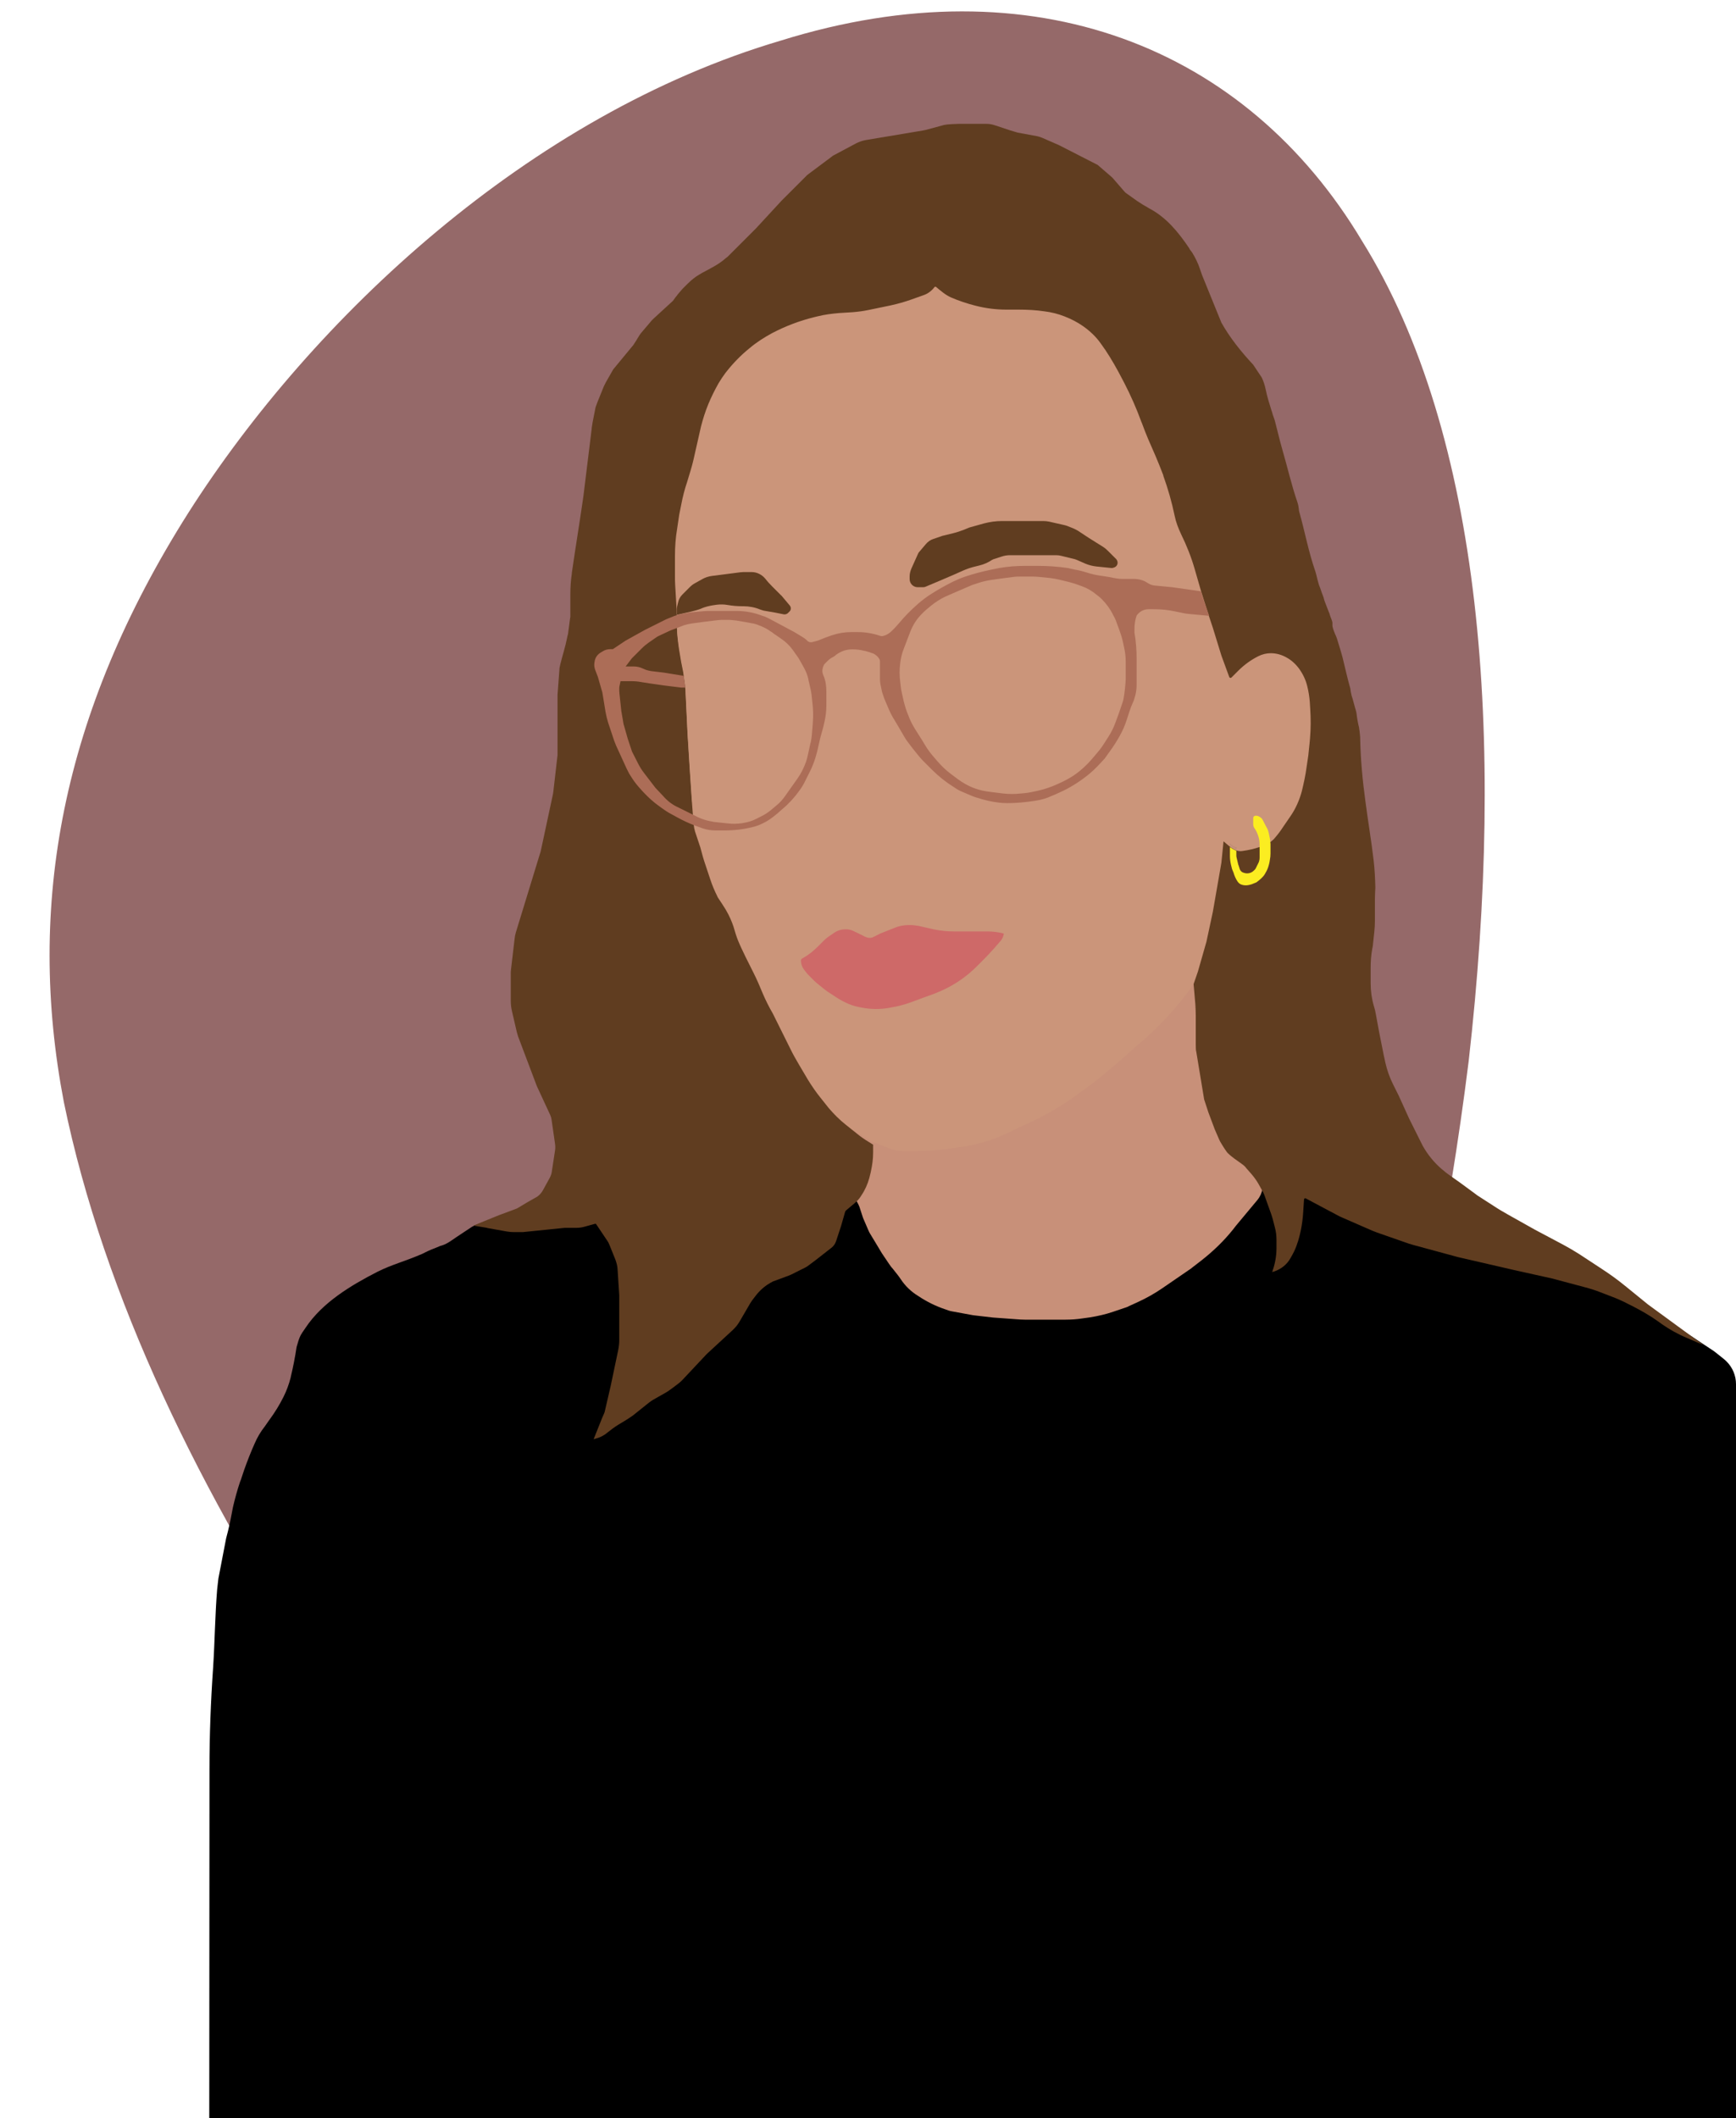 <?xml version="1.0" encoding="utf-8"?>
<!-- Generator: Adobe Illustrator 23.1.1, SVG Export Plug-In . SVG Version: 6.00 Build 0)  -->
<svg version="1.1" id="Lag_1" xmlns="http://www.w3.org/2000/svg" xmlns:xlink="http://www.w3.org/1999/xlink" x="0px" y="0px"
	 viewBox="0 0 813 992" style="enable-background:new 0 0 813 992;" xml:space="preserve">
<style type="text/css">
	.st0{fill:#956969;}
	.st1{fill:#603813;}
	.st2{fill:#C89079;}
	.st3{fill:#CB957A;}
	.st4{fill:#603D20;}
	.st5{fill:none;}
	.st6{fill:#CE6968;}
	.st7{fill:#FBED21;}
	.st8{fill:#AC6D57;}
</style>
<g>
	<path class="st0" d="M29.9,516.1C12.3,424.3,28.7,334,88.3,240c58.1-91.2,159.5-186.2,277.4-221c118-36.8,217.8,2.8,272.2,93.9
		c56.3,90.4,67.2,232.4,49.9,384.1c-19,152.2-58.8,289-114.2,378.1c-55.4,89.6-126.3,131.6-208,106.3
		c-81.4-23.9-154-106.4-213-192.8C93.9,700,48.7,607.5,29.9,516.1z"/>
</g>
<g>
	<path d="M112.8,693c-0.1,0.3-0.3,0.7-0.4,1c-1.3,3.9-2.4,7.9-3.3,11.8l0,0c-0.7,3.7-1.4,7.5-2.3,11.1c-0.3,1.2-0.6,2.4-0.9,3.5
		c-1.2,6.2-2.4,12.5-3.6,18.7c0,0.3-0.1,0.5-0.1,0.8c-0.2,1.4-0.3,2.9-0.5,4.4c-1,12.2-1.1,24.5-1.9,36.7
		c-1.1,15.8-1.7,31.6-1.7,47.4L98,992h715V648.2c0-4-1.6-7.8-4.4-10.6c-0.4-0.4-0.8-0.8-1.2-1.1l-4-3.2c-0.3-0.2-0.5-0.4-0.8-0.6
		l-10.1-6.7l-17-10.8c-0.3-0.2-0.6-0.4-0.9-0.5L715,585l-46.2-25.5c-0.6-0.3-1.1-0.6-1.8-0.8l-61.9-20.9c-3.3-1.1-6.8-0.6-9.6,1.4
		l-25.9,18.4c-0.4,0.3-0.8,0.5-1.2,0.8l-57.6,30.2c-1.8,0.9-3.8,1.4-5.8,1.2l-70.9-5.5c-2.6-0.2-5.1-1.4-6.9-3.3l-20.3-21
		c-2.4-2.5-5.9-3.7-9.4-3.2l-82.7,13c-0.6,0.1-1.1,0.1-1.7,0.1h-75.7c-1,0-2,0.1-2.9,0.4l-10.9,3.1c-1.1,0.3-2.1,0.8-3,1.4l-7.1,4.7
		c-2.3,1.6-4.5,3.3-7.4,4c-0.3,0.1-0.6,0.3-0.9,0.4c-2.1,0.8-4.1,1.6-6.1,2.6c-0.8,0.4-1.7,0.9-2.6,1.2c-6.5,2.8-13.2,4.6-19.6,7.8
		c-12.5,6.4-25.9,14.4-33.8,26.3c-1,1.5-2.2,3-2.8,4.6s-0.3,0.7-1.4,4.4l0,0l0,0c-0.7,4.7-1.6,9.3-2.7,13.9l-0.1,0.5
		c-0.8,3.1-1.9,6.1-3.3,8.9l0,0c-1.9,3.8-4.1,7.4-6.7,10.9l-2.1,3l0,0c-1.9,2.4-3.5,5.1-4.7,7.9c-1.8,4-3.4,8.1-4.9,12.3"/>
	<path class="st1" d="M560,201"/>
	<path class="st2" d="M399.3,559.5l2.1,3.4c0.4,0.7,0.8,1.5,1.1,2.3l1.4,4.3c0.1,0.3,0.2,0.6,0.3,0.9l2.5,5.8c0.2,0.5,0.5,1,0.7,1.4
		l2.6,4.3l3,5l3.3,4.9c0.5,0.7,1,1.5,1.6,2.1l2.3,2.9c0.6,0.7,1.1,1.5,1.6,2.2l0,0c2.1,3.2,4.9,5.9,8.2,7.9l0,0l0,0
		c4,2.7,8.3,4.8,12.8,6.3l1.4,0.5c0.5,0.2,1.1,0.3,1.6,0.4l9.8,1.8c0.3,0,0.5,0.1,0.8,0.1l8.6,1l11,0.8c1.3,0.1,2.6,0.2,4,0.2h11h8
		c2.7,0,5.4-0.2,8-0.6l3.6-0.5c3.6-0.6,7.2-1.4,10.7-2.6l6.2-2.1c0.4-0.1,0.8-0.3,1.1-0.5l4.6-2.1c3.9-1.8,7.6-3.9,11.1-6.3
		l13.4-9.2c0.2-0.1,0.4-0.3,0.5-0.4l4.4-3.4c5.5-4.3,10.6-9.2,14.9-14.6l1.4-1.8l10-12l0,0c2.5-3.1,3.2-7.3,2-11.1l-7.8-23.3
		c-0.1-0.4-0.3-0.9-0.4-1.3l-13.5-63.9c-1.3-6.3-7.5-10.4-13.8-9.1l-12.9,2.6c-0.4,0.1-0.8,0.2-1.3,0.3l-153.5,48.7
		c-6.8,2.2-10.1,9.9-7.1,16.3l17.9,37.3C398.9,558.8,399.1,559.2,399.3,559.5z"/>
	<path class="st3" d="M616.7,317l-2-4.8c-1.1-2.7-3-5.1-5.3-6.8l-12-9c-0.3-0.2-0.6-0.5-0.9-0.7l-17.8-15.4c-2.5-2.1-4.2-5-5.1-8.1
		l-9.5-34.4c-0.1-0.5-0.3-1-0.5-1.5l-13.3-35c-0.3-0.8-0.7-1.6-1.1-2.4l-27-46.8c-1.5-2.6-3.8-4.8-6.4-6.3l-17.6-9.5
		c-1.6-0.8-3.2-1.4-5-1.7l-24.3-4.3c-0.7-0.1-1.5-0.2-2.2-0.2l-43.2-1.9c-1.1-0.1-2.2,0-3.3,0.2l-34.1,5.4c-1.5,0.2-2.9,0.7-4.2,1.3
		L355,147.2c-2.6,1.2-4.9,3.1-6.6,5.4L318.1,195c-1.4,2-2.3,4.2-2.8,6.6l-9.9,53.3c-0.3,1.4-0.3,2.9-0.2,4.3l3.8,47
		c0,0.5,0.1,1.1,0,1.6l-1,54.9c0,0.8,0,1.7,0.1,2.5l6.5,47.3c0.2,1.6,0.7,3.2,1.4,4.7l23.2,50c0.5,1.2,1.2,2.2,2,3.2l33,42.1
		c1.2,1.6,2.7,2.9,4.4,3.9L404,532l1.6,1c0.7,0.5,1.7,1.1,2.6,1.6c0.2,0.1,0.5,0.2,0.7,0.3s0.4,0.2,0.6,0.2l1.1,0.4
		c0.9,0.3,1.8,0.6,2.6,1l3.2,1.3c0.4,0.1,0.7,0.3,1.1,0.4c1.6,0.5,3.3,0.8,5,0.8h7.3c4.7,0,9.4-0.3,14.1-1l7-1
		c4.7-0.7,9.2-1.8,13.7-3.4c2.9-1,5.7-2.3,8.5-3.6l3.9-1.9l5.2-2.4c6.5-3,12.8-6.6,18.8-10.6l11-8l3.1-2.5
		c4.6-3.7,9.1-7.5,13.5-11.5l4.5-4l1.1-0.9c8.6-7.4,16.3-15.7,23-24.8c0.6-0.9,1.2-1.8,1.7-2.7c0.1-0.2,0.2-0.5,0.3-0.7
		c0.1-0.1,0.1-0.3,0.2-0.4l12.3-30.3c0.3-0.8,0.7-1.5,1.1-2.2l8.1-13.8l2.5-4.3c0.2-0.3,0.4-0.6,0.6-0.9c1-1.5,2.4-2.9,3.9-4l2-1.4
		l5.3-3.8l7.7-5.6c2.8-2,4.9-4.9,6-8.1l5.9-17.6c0.3-0.9,0.5-1.8,0.7-2.8l2.6-17.4c0.1-0.8,0.2-1.6,0.2-2.5v-21.5
		C618,321.1,617.6,319,616.7,317z M578.3,397.1c-0.8-0.4-1.6-0.9-2.3-1.4V395l1.3,1.3l1.7,0.7v0.4
		C578.8,397.4,578.5,397.3,578.3,397.1z"/>
	<path class="st4" d="M276.9,207.8l-1.7,10c-0.1,0.8-0.2,1.6-0.2,2.4"/>
	<path class="st4" d="M563.1,129.2c-0.1-0.1-0.1-0.4-0.2-0.5l-1-2.9c-0.9-2.7-2.2-5.3-3.7-7.7l0,0c-0.5-0.6-1-1.2-1.3-1.9
		c-5-7.4-10.6-14.3-18.5-18.5c-0.4-0.2-0.7-0.4-1-0.6l-2.1-1.2c-0.9-0.6-1.9-1.2-2.8-1.8l-4.9-3.5c-0.5-0.3-0.9-0.7-1.2-1.1
		l-5.1-5.9c-0.3-0.3-0.5-0.6-0.8-0.8l-5.9-5.1c-0.4-0.4-0.9-0.7-1.4-0.9L496,68l-8-3.5c-0.7-0.3-1.4-0.5-2.2-0.7l-9.2-1.7
		c-0.5-0.1-3.2-1-3.7-1.1l-7.2-2.4c-1.2-0.4-2.5-0.6-3.7-0.6h-13c-1.2,0-5.6,0.2-6.8,0.5l-8.5,2.3c-0.5,0.1-0.9,0.2-1.4,0.3
		l-26.9,4.5c-1.6,0.3-3.1,0.8-4.6,1.6l-10.5,5.6c-0.2,0.1-0.5,0.3-0.7,0.5l-11.1,8.3c-0.4,0.3-0.8,0.6-1.1,1L366,94l-12,13
		l-13.2,13.2c-0.2,0.2-0.5,0.4-0.8,0.6c-3.3,3-7.3,4.9-11.2,7c-1.4,0.8-2.7,1.6-4,2.6c-1,0.8-2,1.7-2.9,2.6l-2.3,2.3
		c-0.8,0.9-1.6,1.9-2.4,2.8c0,0,0,0,0,0.1c-0.6,0.7-1.2,1.4-1.7,2.2l0,0c-0.2,0.3-0.4,0.6-0.7,0.8l-8.5,7.8
		c-0.6,0.6-1.2,1.1-1.7,1.8c-1.3,1.6-2.7,3.1-4,4.7c-0.8,0.9-1.4,1.9-2,2.9c-0.5,0.9-1.1,1.8-1.7,2.7c-0.1,0.2-0.2,0.4-0.4,0.6
		l-0.4,0.5c0,0,0,0-0.1,0.1l-8.5,10.3c-0.2,0.2-0.4,0.5-0.5,0.7l-3.3,5.8c-0.3,0.6-0.6,1.2-0.9,1.8l-3,7.4l-0.8,2.2l0,0
		c0,0.1-0.1,0.2-0.1,0.3l-1.4,7.1c-0.1,0.9-0.3,1.8-0.4,2.6c0,0.1,0,0.3,0,0.3l-3.9,31.7c-1.7,12-3.7,23.9-5.4,35.8v0.3
		c-0.5,3.3-0.7,6.6-0.7,9.9v10.2c0,0.2,0,0.5-0.1,0.7l-1,7.6c-0.2,0.5-0.3,1.1-0.4,1.6c-0.8,4.2-2.2,8.4-3.2,12.5l-0.3,1.4
		c-0.1,0.3-0.1,0.6-0.1,0.9l-0.9,12c0,0.4,0,0.7,0,1.1v26.8c0,0.4,0,0.8-0.1,1.2l-1.8,15.7c-0.1,0.5-0.1,1-0.2,1.5l-5.7,26.6
		c-0.1,0.5-0.2,0.9-0.4,1.4l-11.3,36.9c-0.3,1-0.5,2-0.6,3l-1.7,14.5c-0.1,0.7-0.1,1.4-0.1,2.1v12.5c0,1.7,0.2,3.3,0.6,5l2.2,9.5
		c0.2,0.7,0.4,1.4,0.6,2.1l8.5,22.5c0.1,0.3,0.2,0.6,0.3,0.8l6.3,13.6c0.3,0.7,0.5,1.3,0.6,2.1l1.6,11.1c0.2,1.2,0.2,2.4,0,3.6
		l-1.5,9.8c-0.1,0.9-0.5,1.9-0.9,2.7l-3.3,6c-0.6,1.1-1.5,2.1-2.6,2.9L247,563l-4.5,2.7c-0.4,0.2-0.7,0.4-1.1,0.5l-7,2.6
		c-0.3,0.1-0.6,0.2-0.8,0.3L224,573c-1.1,0.6-2.6,0.9-2,1l5.5,0.9c0.2,0,0.6,0.1,0.8,0.2l9,1.6c1.1,0.2,2.3,0.3,3.4,0.3h3.5
		c0.5,0,1.1,0,1.6-0.1l18.7-1.9c0.4,0,0.7,0,1,0h4.4c1.4,0,2.8-0.2,4.1-0.6l4.7-1.3c0.2,0,0.4,0,0.5,0.2l5.1,7.6
		c0.5,0.7,0.9,1.5,1.2,2.3l2.7,6.7c0.5,1.4,0.9,2.8,1,4.3l0.8,12.3c0,0.3,0,0.6,0,0.9v20.3c0,1.5-0.2,3.1-0.5,4.6L286,649l-2.8,12.1
		c-0.1,0.6-1,2.3-1.2,2.9l-4,10l1-0.3c1.9-0.5,3.8-1.4,5.3-2.7l2.6-2c0.6-0.5,2.3-1.6,3-2l3.3-2c1.1-0.7,2.2-1.4,3.3-2.2l7.5-6
		c0.6-0.5,1.3-0.9,1.9-1.3l6-3.4c1.3-0.7,4.1-2.9,5.7-4.1c0.8-0.6,1.6-1.3,2.3-2.1l10.6-11.3c0.3-0.3,0.6-0.6,0.9-0.9L343,623
		c1.3-1.2,2.5-2.6,3.4-4.2l4.9-8.4c0.5-0.8,1-1.6,1.6-2.3l1-1.3c1.9-2.5,4.3-4.6,7-6.1c0.5-0.3,0.9-0.5,1.1-0.6l7.3-2.7
		c0.5-0.2,1-0.4,1.4-0.6l6.4-3.2c0.6-0.3,1.2-0.7,1.7-1.1l3.2-2.4l7.3-5.7c1.1-0.8,1.9-2,2.3-3.3l2.3-7l1.8-6.3
		c0.1-0.5,0.4-0.9,0.8-1.2l3.8-3.2c1.1-0.9,2-1.9,2.8-3.1l0.3-0.5c1.7-2.5,2.9-5.2,3.7-8.1c0.5-1.8,0.9-3.6,1.2-5.4l0.3-2
		c0.2-1.5,0.3-3,0.3-4.6V536h-0.1l-1.9-1.2c-2-1.2-3.9-2.5-5.7-4l-5-4c-1.5-1.2-3-2.5-4.4-3.9c-1.3-1.3-2.5-2.6-3.7-4L385,515
		l-0.8-1c-2.1-2.6-4-5.4-5.8-8.3l-4.2-7.1c-1.4-2.4-2.8-4.8-4-7.3l-7.9-15.9c-0.1-0.3-0.3-0.5-0.4-0.8c-1.8-3.1-3.4-6.3-4.8-9.6
		l-1.9-4.5c-0.7-1.6-1.5-3.3-2.3-4.9l-3.7-7.4c-0.7-1.5-1.4-2.9-2.1-4.4l-0.8-1.8c-0.9-2-1.6-4-2.2-6.1c-0.7-2.6-1.7-5.1-2.9-7.5
		c-0.8-1.6-1.7-3.1-2.7-4.6L336,420c0,0,0,0,0-0.1c-1.3-2.6-2.5-5.4-3.4-8.2l-2.3-6.9c-0.9-2.6-1.6-5.2-2.3-7.9l0,0l-2.5-7.5
		c-0.3-1-0.5-2-0.6-3l-0.4-4.7L324,375l-1-15l-1-16l-0.9-18.9c0-1-0.1-2.1-0.2-3.1s-0.2-2.1-0.4-3.1l-0.3-2.4L320,315l0,0l-1-5l-1-6
		l-0.2-1.4c-0.4-2.9-0.7-5.8-0.8-8.8c0-0.8,0-1.7,0-2.6V290c0-1.4,0-2.8-0.1-4.1l-0.7-11.9c-0.1-1.4-0.1-2.8-0.1-4.2v-9.5
		c0-4.2,0.3-8.5,1-12.6l1-6.7l0.9-4.5c0.7-3.7,1.6-7.3,2.8-10.8l1.6-5.3c0.5-1.6,0.9-3.2,1.3-4.8L328,201l0.3-1.3
		c0.9-3.5,2-7,3.4-10.4s3-6.6,4.8-9.8c1-1.7,2.1-3.3,3.2-4.8l0.4-0.5c3.2-4.1,6.9-7.9,11-11.2c3.2-2.7,6.8-5,10.5-7
		c6.3-3.3,12.9-5.8,19.8-7.5l1.7-0.4c3.2-0.8,6.5-1.2,9.9-1.5l6.4-0.4c2.4-0.2,4.8-0.5,7.2-1l10.6-2.2c3.2-0.7,6.4-1.6,9.5-2.7
		l5.9-2.1c2-0.7,3.7-2,5-3.7c0.2-0.3,0.6-0.3,0.8-0.1c2.2,1.8,4.3,3.7,7,4.9c3.7,1.6,7.6,2.9,11.6,3.9c4.7,1.2,9.5,1.8,14.3,1.8h5.7
		c4,0,8.1,0.2,12.1,0.8c3.3,0.4,6.5,1.2,9.5,2.4c3.1,1.2,6,2.7,8.7,4.6c3.1,2.2,5.9,4.8,8.1,7.9c3.1,4.2,5.8,8.7,8.3,13.3l2.7,5.1
		c3.1,6,5.8,12.1,8.1,18.4l0.3,0.7c0.9,2.5,1.9,5,2.9,7.4l3.4,7.8c1.3,3,2.5,6.1,3.7,9.2v0.2c2.2,6.1,4,12.4,5.3,18.7
		c0.6,3,1.7,5.8,3,8.6c2.6,5.3,4.8,10.8,6.4,16.4l3,10.4L566,288l2,6l4,13l3.7,10.1c0.2,0.4,0.7,0.5,1,0.2l3.2-3.2
		c2.8-2.8,6-5.1,9.4-6.8c1.8-0.9,3.8-1.4,5.8-1.4c2.6,0,5.1,0.7,7.4,2c2.4,1.3,4.4,3.2,6,5.4c1.7,2.4,3,5.1,3.7,8
		c0.6,2.4,1,4.9,1.2,7.4l0.2,3.3c0.3,4.6,0.3,9.2-0.1,13.8l-0.2,2.2c-0.2,2-0.4,3.9-0.6,5.8l-0.8,5.4c-0.5,3.8-1.3,7.5-2.2,11.2
		c-1.1,4.2-2.9,8.3-5.4,11.9l-3.5,5.1c-1.1,1.7-2.3,3.3-3.6,4.8c-0.6,0.8-1.4,1.5-2.2,2.1c-1,0.7-2,1.3-3.1,1.7
		c-0.6,0.2-1.2,0.4-1.8,0.6c-2.6,0.9-5.3,1.5-8.1,1.9c-0.3,0-0.6,0.1-0.9,0.1c-0.7,0-1.4-0.1-2-0.3c-0.2-0.1-0.5-0.2-0.7-0.3
		c-0.8-0.4-1.6-0.9-2.3-1.4c-0.6-0.5-1.2-1-1.8-1.5L573,394l-1,10l0,0l-4,23l-3,14l0,0l-4,14l-2,5.8v0.2l0.8,9.3
		c0.1,1.5,0.2,3.9,0.2,5.4V489c0,0.3,0,3,0.2,3.3l3.6,21.8c0.1,0.8,0.2,1.1,0.4,1.6l1.7,5.2l3,8l2,4.6c0.5,1.3,1.5,2.6,2.1,3.7
		c0.5,0.8,1,1.5,1.5,2.2l0.4,0.5l0.1,0.1c1.7,1.7,4.9,3.9,5.5,4.3c1.1,0.8,2.4,1.6,3.2,2.8l2.2,2.5c1.3,1.5,2.4,3,3.4,4.7l1.5,2.7
		c0.7,1.2,1.3,2.4,1.7,3.7l2.8,7.8c0.3,0.9,0.6,1.8,0.8,2.6l1,3.9c0.5,1.9,0.7,3.8,0.7,5.7v3.8c0,3.5-0.6,7-1.7,10.2l-0.3,1l1-0.3
		c3.2-1.1,6-3.3,7.6-6.3l0.9-1.6c1-1.8,1.8-3.7,2.4-5.7l0.1-0.2c1.4-4.5,2.2-9.1,2.5-13.8l0.4-6.1c0-0.4,0.5-0.7,0.8-0.5l15.6,8.3
		c0.4,0.2,0.8,0.4,1.3,0.6l14.2,6.2c0.7,0.3,1.5,0.6,2.3,0.9l14.9,5.2c0.6,0.2,1.3,0.4,2,0.6l21,5.7l26,6l18,4l15,4
		c2.7,0.7,5.3,1.5,7.8,2.5l5.2,2c2.7,1,5.3,2.2,7.8,3.5l2,1c4.1,2.1,8.1,4.4,11.9,7.1l1.8,1.3c3.6,2.5,7.5,4.7,11.6,6.4l7.9,3.4
		l-26-19l-10.2-8.3c-3.9-3.2-7.9-6.1-12.1-8.8l-9.9-6.5c-2.5-1.6-5.1-3.1-7.7-4.5l-13-6.9l-12.3-6.9c-2.5-1.4-4.9-2.8-7.3-4.4
		l-6.2-4c-0.8-0.5-1.6-1-2.3-1.6l-6.8-5c0,0-3.5-2.5-5.5-3.9c-1-0.7-2-1.5-2.9-2.3l-0.4-0.3c-3.6-3.1-6.6-6.8-8.9-10.9
		c-0.2-0.4-0.4-0.8-0.6-1.2L660,524l-5-11l-2.6-5.2c-1.6-3.2-2.8-6.6-3.6-10.1L648,494l-2-10l-1.7-9.2c-0.2-1.2-0.5-2.5-0.9-3.7
		c-1-3.4-1.5-7-1.5-10.6v-7.3c0-2.9,0.2-5.8,0.7-8.6l0.2-1c0.1-0.5,0.2-1,0.2-1.5l0.6-5.6c0.2-1.8,0.3-3.6,0.3-5.4v-10
		c0-1.8,0.1-3.6,0.2-5.4l0,0c-0.1-4.3-0.3-8.5-0.8-12.8c-1.1-9.4-2.7-18.7-3.9-28c-1.3-9.6-2.2-19.1-2.4-28.9c0-0.6,0-1.1-0.1-1.7
		c-0.1-1.1-0.2-2.2-0.4-3.3v-0.2c-0.5-1.8-1-4.7-1.2-6.6l-0.1-0.5c0,0,0,0,0-0.1c-0.1-0.4-0.2-0.8-0.3-1.2c-0.1-0.2-0.1-0.4-0.2-0.6
		c-0.3-1.2-0.9-3.2-1.2-4.4c-0.4-1.1-0.7-2.2-0.9-3.4l-0.2-1.4c0,0,0,0,0-0.1c-1.4-4.8-2.4-9.6-3.6-14.4c-0.9-3.4-1.7-5.8-2.7-9.1
		c0-0.1-0.1-0.2-0.1-0.3c-0.2-0.4-0.5-1.4-0.7-1.6c-0.6-1.6-1-2.5-1.1-3.1c-0.2-0.6-0.2-0.8-0.2-1.2v-1c0-1-0.8-2.5-1.2-3.8
		c-0.1-0.5-0.3-1-0.5-1.4l-1.7-4.4c-0.3-0.7-0.5-1.4-0.7-2.2v-0.1c-0.6-1.6-1.2-3.1-1.7-4.7l0,0c-0.9-1.9-1.6-5.7-2.1-7.3
		c-3.4-9.8-4.8-18.1-7.6-28.1c-0.1-0.4-0.2-0.7-0.2-1c-0.1-1.2-0.3-2.4-0.7-3.6c-2.8-8.1-4.7-16.6-7.1-24.8c-1.3-4.5-2.3-9-3.5-13.5
		l-1-2.9l-0.3-1.1c0-0.1,0-0.1-0.1-0.2c-1.1-3.5-2.2-7-2.9-10.5c-0.4-1.9-1-3.7-1.8-5.4l0,0c-1.1-1.7-2.9-4.3-4-6
		c-5.7-6.1-10.9-12.6-14.9-19.7"/>
	<polyline class="st5" points="566,287 563,278 562.4,275.9 	"/>
	<path class="st4" d="M369.9,283.6l-3.7-4.4c-0.1-0.1-0.2-0.3-0.4-0.4l-4.1-4.1c-1.2-1.2-2.3-2.4-3.3-3.7l0,0
		c-1.6-1.9-3.9-3.1-6.4-3.1h-2.8c-0.8,0-1.7,0-2.5,0.1l-7.7,1l-5.5,0.7c-1.6,0.2-3.2,0.7-4.6,1.5l-3.4,1.9c-1,0.5-1.8,1.2-2.6,2
		l-3.3,3.3c-1,1-1.7,2.2-2,3.6l-0.4,1.6c-0.2,0.8-0.3,1.7-0.2,2.6l0.1,1.7l6.6-1.5c1.6-0.4,3.2-0.8,4.7-1.4l0.4-0.2
		c1.5-0.6,3.1-1,4.8-1.3l2-0.3c1.7-0.2,3.4-0.2,5.1,0.1l0,0c2.3,0.4,4.6,0.6,7,0.6h0.5c2.6,0,5.3,0.5,7.7,1.5l0,0
		c0.9,0.3,1.7,0.6,2.6,0.7l4.6,0.8l4,0.8c0.6,0.1,1.3-0.1,1.8-0.5l1-1C370.5,285.5,370.5,284.4,369.9,283.6z"/>
	<path class="st4" d="M426,271.2V270c0-1.3,0.3-2.5,0.8-3.7l3.1-6.9c0.1-0.2,0.2-0.4,0.3-0.6l3.4-4c0.9-1.1,2.2-2,3.5-2.4l3.8-1.3
		c0.1,0,0.1,0,0.2-0.1l5.3-1.3c1.7-0.4,3.4-1,5-1.6l2.4-1c0.1,0,0.2-0.1,0.3-0.1l6.8-1.9c2.7-0.7,5.5-1.1,8.3-1.1h7.8h11.5
		c1,0,2,0.1,2.9,0.3l6.6,1.5c0.6,0.1,1.2,0.3,1.8,0.5l3,1.2c0.7,0.3,1.4,0.7,2.1,1.1l5,3.3l6.7,4.2c0.8,0.5,1.6,1.2,2.3,1.9l3.8,3.8
		c0.1,0.1,0.2,0.2,0.3,0.4l0,0c0.9,1.4,0.2,3.2-1.4,3.6l-0.3,0.1c-0.3,0.1-0.5,0.1-0.8,0.1l-6.9-0.7c-1.8-0.2-3.5-0.6-5.2-1.3
		l-4.1-1.8c-0.3-0.1-0.5-0.2-0.8-0.3l-6.5-1.6c-0.8-0.2-1.5-0.3-2.3-0.3H489h-10h-5.9c-1.4,0-2.8,0.2-4.2,0.7l-3.7,1.2
		c-0.2,0.1-0.4,0.2-0.6,0.3l0,0c-1.8,1.2-3.8,2.1-5.9,2.6l-1.6,0.4c-2.2,0.5-4.3,1.2-6.3,2.1L447,269l-7,3l-6.4,2.7
		c-0.4,0.2-0.8,0.3-1.3,0.3h-2.5C427.7,275,426,273.3,426,271.2z"/>
	<path class="st5" d="M299,311h-6l3-4l6-6l5.9-4l6.1-3l3-1.1c0.1,2.9,0.4,5.9,0.8,8.8l0.2,1.4l1,6l1,5l0,0l0.2,1.4L311,314l-8-1
		L299,311z"/>
	<path class="st5" d="M324.5,380.8L313,375l-6-7l-7-9l-4-8l-2-6l-2-7l-1-6l-1-9v-2l1-5v1.9l7,0.1l6,1l7,1l8,1h1.9
		c0.1,1,0.2,2.1,0.2,3.1L322,343l1,16l1,15L324.5,380.8z"/>
	<polygon class="st5" points="527,306 527,322 526,327 524,333 521,341 516,349 511,355 506,360 500,364 491,368 483,370 474,371 
		465,370 457,369 450,365 442,359 435,351 432,346 427,338 424,331 422,322 421,314 422,306 428,290 433,285 439,280 448,276 
		455,273 461,271 468,270 476,269 485,269 494,270 502,272 510,275 515,279 519,283 522,289 525,297 	"/>
	<path class="st3" d="M326.6,381.8c1.8,0.8,3.8,1.5,5.8,1.9l-2.8-0.6c-0.4-0.1-0.8-0.2-1.2-0.4l-1.6-0.8
		C326.8,381.9,326.7,381.8,326.6,381.8z"/>
	<path class="st3" d="M333.1,383.8c0.6,0.1,1.1,0.2,1.7,0.3l-0.6-0.1c-0.1,0-0.3,0-0.4-0.1L333.1,383.8z"/>
	<path class="st3" d="M347.4,384.5l-2.8,0.4c-0.4,0-0.8,0.1-1.1,0l-2.9-0.3C342.8,384.9,345.1,384.8,347.4,384.5z"/>
	<path class="st3" d="M347.8,384.5c2.1-0.3,4.2-0.9,6.1-1.9l-2.2,1.1c-0.5,0.2-0.9,0.4-1.4,0.5L347.8,384.5z"/>
	<path class="st3" d="M354.4,291.2l1.3,0.5c-1.1-0.5-2.3-0.8-3.5-1.1l1.3,0.3C353.9,291,354.1,291,354.4,291.2z"/>
	<path class="st3" d="M361.1,294.6c-1.5-1.1-3-2-4.7-2.6l2,0.8c0.4,0.2,0.7,0.4,1.1,0.6L361.1,294.6z"/>
	<path class="st3" d="M356.1,381.4c1.9-1,3.7-2.2,5.3-3.5l-2,1.7c-0.3,0.2-0.6,0.5-0.9,0.6L356.1,381.4z"/>
	<path class="st3" d="M367.5,371.9l-1.2,1.6c-0.2,0.3-0.5,0.6-0.8,0.8l-1.5,1.3C365.3,374.6,366.5,373.3,367.5,371.9z"/>
	<path class="st3" d="M369.5,300.7l1.7,2.5c-1.5-2.1-3.3-3.9-5.5-5.3l2.5,1.7C368.8,299.8,369.2,300.2,369.5,300.7z"/>
	<path class="st3" d="M373.3,363.7c1.8-2.5,3.1-5.1,4.1-8l-1.2,3.6c-0.1,0.4-0.4,0.9-0.6,1.2L373.3,363.7z"/>
	<path class="st3" d="M377.5,355.4c0.3-1,0.6-2,0.8-3.1l-0.3,1.4c0,0.2-0.1,0.3-0.1,0.5L377.5,355.4z"/>
	<path class="st3" d="M378.2,314.7l0.5,2.2c-0.5-2-1.2-3.9-2.2-5.7l1.2,2.2C377.9,313.8,378,314.2,378.2,314.7z"/>
	<path class="st3" d="M380.2,324.4c-0.1-1-0.3-2-0.5-2.9l0.3,1.2c0,0.2,0.1,0.4,0.1,0.5L380.2,324.4z"/>
	<path class="st3" d="M380.2,343.1l0.4-4.9l-0.5,6.4c0,0.2-0.1,0.4-0.1,0.6l-0.3,1.2C379.9,345.4,380.1,344.3,380.2,343.1z"/>
	<path class="st3" d="M381,332.6c0,0.3,0,0.6,0,0.8l-0.2,3.1c0.2-2.4,0.2-4.7-0.1-7.1L381,332.6z"/>
	<path class="st5" d="M320.2,315.4L311,314l-8-1l-4-2h-6l3-4l6-6l5.9-4l6.1-3l3-1.1c0.1,2.9,0.4,5.9,0.8,8.8l0.2,1.4l1,6l1,5l0,0
		L320.2,315.4z"/>
	<path class="st5" d="M324.5,380.8L313,375l-6-7l-7-9l-4-8l-2-6l-2-7l-1-6l-1-9v-2l1-5v1.9l7,0.1l6,1l7,1l8,1h1.9
		c0.1,1,0.2,2.1,0.2,3.1L322,343l1,16l1,15L324.5,380.8z"/>
	<polygon class="st5" points="527,306 527,322 526,327 524,333 521,341 516,349 511,355 506,360 500,364 491,368 483,370 474,371 
		465,370 457,369 450,365 442,359 435,351 432,346 427,338 424,331 422,322 421,314 422,306 428,290 433,285 439,280 448,276 
		455,273 461,271 468,270 476,269 485,269 494,270 502,272 510,275 515,279 519,283 522,289 525,297 	"/>
	<path class="st5" d="M532,297"/>
	<path class="st6" d="M468.7,440.5l-3.3,3.8c-1.6,1.8-3.2,3.5-4.9,5.2l-3.2,3.2c-2.2,2.2-4.5,4.1-7,5.9l0,0c-4.1,2.9-8.6,5.2-13.4,7
		L433,467l-6.5,2.4c-3,1.1-6.1,1.9-9.2,2.4l-1,0.2c-4.1,0.7-8.4,0.7-12.5-0.1l-1.6-0.3c-2.1-0.4-4.1-1.1-6-2l-1.4-0.7
		c-1.2-0.6-2.3-1.3-3.4-2l-3.8-2.5c-0.4-0.3-0.7-0.5-1.1-0.8l-3.5-2.8c-0.6-0.5-1.2-1-1.8-1.6l-2.3-2.3c-0.5-0.5-1-1.1-1.5-1.7
		l-0.9-1.2c-0.9-1.2-1.4-2.6-1.4-4.1v-0.1c0-0.4,0.2-0.7,0.5-0.9l0.9-0.5c2.4-1.4,4.6-3.2,6.6-5.2l0,0l2.6-2.6
		c0.9-0.9,2-1.8,3.1-2.5l1.9-1.3c1.6-1.1,3.4-1.6,5.3-1.6h0.4c1.1,0,2.2,0.3,3.3,0.8l2.5,1.2l3,1.5c0.7,0.3,1.4,0.5,2.2,0.5l0,0
		c0.5,0,1.1-0.1,1.6-0.4l2.8-1.4c0.3-0.2,0.6-0.3,0.9-0.4l4.5-1.8l1.8-0.7c2.1-0.9,4.4-1.3,6.7-1.3h0.4c1.4,0,2.7,0.2,4.1,0.4l7,1.6
		l0,0c3.3,0.7,6.7,1,10.1,1h0.9h6h7h1.6c2.2,0,4.4,0.3,6.6,0.8l0.7,0.2l0,0C470,438.3,469.5,439.5,468.7,440.5z"/>
	<path class="st3" d="M579,397v0.4c-0.2-0.1-0.5-0.2-0.7-0.3c-0.8-0.4-1.6-0.9-2.3-1.4V395l1.3,1.3L579,397z"/>
	<path class="st7" d="M595,395.4v3.8c0,0.2,0,0.3,0,0.5c0,1-0.1,2-0.3,3l-0.2,1.2c-0.3,1.4-0.7,2.7-1.3,3.9l-0.5,0.9
		c-0.4,0.8-0.9,1.5-1.5,2.1l-0.5,0.5c-0.7,0.7-1.5,1.3-2.3,1.9c-0.7,0.3-1.5,0.6-2.2,0.9l-1.1,0.3c-0.9,0.2-1.9,0.3-2.8,0.1
		c-0.5-0.1-0.9-0.2-1.3-0.4c-0.6-0.3-1.1-0.8-1.5-1.4l0,0c-0.8-1.2-1.4-2.6-1.8-4L577,407l-0.5-2c-0.3-1.3-0.5-2.7-0.5-4.1v-4.2
		c0.7,0.5,1.5,1,2.3,1.4c0.2,0.1,0.5,0.2,0.7,0.3v2c0,0.4,0,0.7,0.1,1.1l0.8,3.4c0,0.1,0,0.1,0.1,0.2l0.6,1.9
		c0.2,0.6,0.7,1.2,1.3,1.5l0,0c0.7,0.3,1.4,0.5,2.2,0.5l0,0c1.2,0,2.3-0.5,3.1-1.3l0.5-0.5c0.1-0.1,0.2-0.3,0.3-0.4l1.2-2.4
		c0.3-0.5,0.5-1.1,0.6-1.7l0,0c0.1-0.5,0.1-0.9,0.1-1.4v-5.6c0-1.1-0.1-2.3-0.4-3.4l0,0c-0.4-1.5-1-3-1.9-4.3l-0.1-0.1
		c-0.4-0.6-0.6-1.3-0.6-2v-2.8c0-0.6,0.5-1.1,1.1-1.1l0,0c0.6,0,1.2,0.1,1.7,0.4l0.3,0.2c0.5,0.3,1,0.7,1.3,1.3l1.6,3.1l0.5,0.9
		c0.4,0.7,0.6,1.5,0.8,2.3l0.5,2.4c0.1,0.6,0.2,1.2,0.2,1.8C595,394.8,595,395.1,595,395.4z"/>
	<path class="st3" d="M380.7,336.5v0.1l-0.1,1.7l-0.4,4.9c-0.1,1.2-0.3,2.3-0.5,3.4c0,0.1,0,0.2-0.1,0.2l-1.2,5.5
		c-0.2,1-0.5,2.1-0.8,3.1c0,0.1-0.1,0.1-0.1,0.2v0.1c-1,2.8-2.3,5.5-4.1,8c0,0,0,0,0.1-0.2l-5.8,8.2c-1.1,1.6-2.3,2.9-3.6,4
		l-2.6,2.2l0,0c-1.6,1.4-3.4,2.6-5.3,3.5l-2.2,1.1c-1.9,1-4,1.6-6.1,1.9l-0.3,0.1c0,0,0,0-0.1,0c-2.3,0.3-4.5,0.4-6.8,0.1l0,0
		l-5.6-0.6H335c-0.6-0.1-1.1-0.1-1.7-0.3l-0.6-0.1h-0.1c-2-0.4-3.9-1-5.8-1.9l0,0c-1.3-0.8-2.2-2.1-2.3-3.7l-0.5-4l-1-15l-1-16
		l-0.9-18.9c0-1-0.1-2.1-0.2-3.1s-0.2-2.1-0.4-3.1l-0.3-2.4L320,314l0,0l-1-5l-1-6l-0.2-1.4c-0.2-1.8-0.5-3.5-0.6-5.3
		c-0.2-2,1-3.9,2.9-4.6l0,0c0.2-0.1,0.5-0.2,0.7-0.2c0.2-0.1,0.5-0.2,0.7-0.2c0.2-0.1,0.5-0.1,0.7-0.2s0.5-0.1,0.7-0.2
		c0.3-0.1,0.7-0.1,1-0.2l5-0.7l6.7-0.8c0.2,0,0.4-0.1,0.7-0.1c0.5,0,1-0.1,1.4-0.1c0.3,0,0.5,0,0.8,0h2.6c0.6,0,1.2,0,1.8,0.1
		c0.3,0,0.6,0.1,1,0.1s0.6,0.1,1,0.1l4.1,0.7l3.2,0.6h0.1c1.2,0.2,2.4,0.6,3.5,1.1l0.6,0.2c0,0,0,0,0.1,0c1.7,0.7,3.2,1.5,4.7,2.6
		l0.1,0.1l1.3,1c0.1,0.1,0.2,0.2,0.3,0.2c0.1,0.1,0.3,0.2,0.5,0.3c0,0,0,0,0.1,0.1l2.3,1.6c2.1,1.4,4,3.2,5.5,5.3l2.6,3.7
		c0.1,0.1,0.2,0.2,0.2,0.3l2.3,4.1c1,1.8,1.8,3.7,2.2,5.7c0,0.1,0,0.2,0,0.2l1,4.3l0,0c0.2,1,0.4,1.9,0.5,2.9v0.1l0.5,4.8
		C380.9,331.8,380.9,334.1,380.7,336.5z"/>
</g>
<g>
	<path class="st8" d="M563,279l-0.6-2.1L549,275l-8.3-0.8c-1.1-0.1-2.2-0.5-3.1-1.1l-0.8-0.5c-0.5-0.3-1.1-0.6-1.7-0.8
		c-1.4-0.5-2.9-0.7-4.3-0.7h-5.6c-0.7,0-1.5-0.1-2.2-0.2l-1.7-0.3c-1.5-0.3-3-0.6-4.5-0.8l-1.4-0.2c-2.2-0.3-4.4-0.8-6.5-1.5
		c-1.9-0.6-3.8-1.1-5.8-1.4L500,266c-4.7-0.7-9.4-1-14.1-1h-5.8c-4,0-8.1,0.3-12.1,1l-3.5,0.7c-4.3,0.9-8.6,2-12.7,3.4
		c-1.8,0.6-3.6,1.4-5.3,2.2l-0.6,0.3c-3.2,1.6-6.4,3.4-9.4,5.3c-2.3,1.4-4.4,3-6.5,4.8c-3.3,2.9-6.4,6-9.2,9.4
		c-0.5,0.6-1.1,1.2-1.6,1.8l-1.6,1.6c-1,1-2.2,1.8-3.6,2.2c-0.3,0.1-0.6,0.2-1,0.2s-0.7-0.1-1-0.2c-3.3-1.1-6.8-1.7-10.3-1.7h-3
		c-3.1,0-6.1,0.5-9.1,1.5l-0.3,0.1c-0.9,0.3-1.7,0.6-2.5,0.9L383,300l-2.6,0.7c-0.9,0.2-1.8,0-2.4-0.7c-0.7-0.7-1.4-1.2-2.2-1.7
		L372,296l-11.6-6.2c-1-0.5-1.9-1-3-1.3l-0.6-0.2c-3.9-1.5-7.9-2.2-12.1-2.2h-12.4c-0.9,0-1.7,0-2.6,0.1l-4.5,0.4
		c-1.6,0.1-3.3,0.4-4.9,0.7l-1.9,0.4c-0.9,0.2-1.8,0.5-2.7,0.8L312,290l-10,5l-9,5l-6,4h-1.1c-1.3,0-2.5,0.3-3.6,1l-1,0.6
		c-1.5,0.9-2.5,2.3-2.8,4l-0.1,0.6c-0.2,1.1-0.1,2.3,0.3,3.4l1.3,3.4l1.9,6.6c0.1,0.2,0.1,0.5,0.2,0.7l1.5,9.2
		c0.3,1.6,0.7,3.3,1.2,4.9l2.8,8.4c0.3,0.8,0.6,1.6,0.9,2.3l4.9,10.7c0.4,0.8,0.8,1.6,1.2,2.4l0.7,1.1c1.1,1.8,2.3,3.5,3.7,5.1
		l0.7,0.8c2.2,2.5,4.5,4.8,7.1,6.9l1.2,0.9l1.9,1.4c1.4,1,2.8,2,4.4,2.8l3.1,1.7c2.4,1.3,4.9,2.5,7.5,3.5l4.1,1.5c2,0.7,4.1,1,6.2,1
		h4.1c4.5,0,8.9-0.5,13.2-1.6c1-0.2,2-0.6,2.9-0.9c2.4-1,4.6-2.2,6.6-3.8l2-1.6l2.5-2.2c3-2.5,5.6-5.4,7.9-8.6c1.1-1.5,2-3,2.8-4.7
		l1.8-3.6c0.7-1.3,1.3-2.7,1.8-4c0.8-2,1.4-4,1.9-6l1-4.4c0.2-1,0.5-2,0.7-2.9l0.6-2.1c0.4-1.4,0.8-2.9,1.1-4.4
		c0.6-2.6,0.9-5.2,0.9-7.9V324c0-2.6-0.3-5.3-1.4-7.7c-0.5-1.1-0.6-2.3-0.3-3.4c0.1-0.6,0.4-1.1,0.6-1.6l0.1-0.2l1.5-1.5
		c0.8-0.8,1.7-1.5,2.8-2c0.5-0.3,0.9-0.6,1.3-1c1.1-0.8,2.3-1.4,3.6-1.9c1.3-0.4,2.6-0.6,4-0.6c1.9,0,3.8,0.2,5.6,0.7h0.2
		c0.7,0.2,1.4,0.4,2.1,0.6l2,0.7c1.1,0.6,2.1,1.4,2.7,2.5c0.2,0.3,0.3,0.7,0.3,1v8.2c0,0.9,0.1,1.7,0.2,2.5l0.8,3.8l0.8,2.4
		c0.1,0.4,0.3,0.8,0.5,1.3l2,4.7c0.5,1.1,1,2.2,1.6,3.2l2.1,3.5l3.1,5.3c0.6,1.1,1.3,2.2,2.1,3.2l1.9,2.5l2.8,3.5
		c0.8,1,1.6,1.9,2.5,2.8l4,4c3.1,3.1,6.5,5.8,10.2,8.1l1.2,0.8c0.8,0.5,1.7,1,2.5,1.3l4.2,1.8c0.7,0.3,2,0.8,2.7,1l0.4,0.1
		c3.3,1.1,6.8,1.9,10.3,2.3c1.1,0.1,2.2,0.2,3.4,0.2h0.7c2.7,0,5.5-0.2,8.2-0.5l1.7-0.2c1.5-0.2,3-0.4,4.5-0.7
		c1.9-0.4,3.7-0.9,5.4-1.7l2.4-1c1.3-0.6,2.6-1.2,3.9-1.8c4.4-2.2,8.5-4.9,12.2-8c2.4-2,4.5-4.3,6.6-6.6l0.3-0.3l2.5-3.5
		c1.7-2.3,3.2-4.7,4.6-7.2c1.3-2.3,2.4-4.8,3.2-7.3l1.3-4c0.5-1.6,1.1-3.1,1.8-4.6c0.4-0.9,0.6-1.8,0.9-2.7c0.5-1.8,0.7-3.6,0.7-5.4
		v-12.2c0-4-0.3-8.1-1-12.1v-1.8c0-2.1,0.3-4.2,1-6.2c0.6-0.9,1.5-1.7,2.4-2.2c1-0.5,2-0.8,3.2-0.8h2.3c3.4,0,6.7,0.3,10,1l3.8,0.8
		c0.9,0.2,1.7,0.3,2.6,0.4l9.7,0.9L563,279z M380.7,337.6l-0.1,1.7l-0.4,4.9c-0.1,1.2-0.3,2.3-0.5,3.4c0,0.1,0,0.2-0.1,0.2l-1.2,5.5
		c-0.2,1-0.5,2.1-0.8,3.1c0,0.1-0.1,0.1-0.1,0.2v0.1c-1,2.8-2.3,5.5-4.1,8l0,0l-5.8,8.2c-1,1.4-2.1,2.7-3.4,3.8l-2.6,2.2l0,0
		c-1.6,1.4-3.4,2.6-5.3,3.5l-2.2,1.1c-1.9,1-4,1.6-6.1,1.9l-0.3,0.1c0,0,0,0-0.1,0c-2.3,0.3-4.5,0.4-6.8,0.1l0,0l-5.6-0.6h-0.1
		c-0.6-0.1-1.1-0.1-1.7-0.3l-0.6-0.1h-0.1c-2-0.4-3.9-1-5.8-1.9l0,0c-0.3-0.1-0.5-0.2-0.8-0.4l-9.1-4.5c-2.5-1.2-4.7-3-6.5-5.1
		L307,369l-5.3-6.9c-1.1-1.4-2.1-3-2.9-4.6L296,352l-2-6l-2-7l-0.9-5.3c-0.1-0.5-0.2-0.9-0.2-1.4l-0.8-7.5c-0.1-0.8-0.1-1.7-0.1-2.5
		c0-0.5,0.1-0.9,0.2-1.4l0.4-1.9h5.1c1.5,0,3,0.1,4.5,0.4l3.8,0.6l7,1l8,1h1.9c-0.1-1-0.2-2.1-0.4-3.1l-0.3-2.4L311,315l-5.9-0.7
		c-1.4-0.2-2.8-0.6-4-1.2l0,0c-1.4-0.7-2.9-1-4.4-1H293l2.9-3.8c0.1-0.1,0.2-0.2,0.3-0.3l4.4-4.4c1-1,2-1.8,3.1-2.6l3.6-2.5
		c0.4-0.3,0.8-0.5,1.2-0.7l4.7-2.2c0.6-0.3,1.1-0.5,1.7-0.7l2.1-0.8l3.1-1.2l0,0c0.2-0.1,0.5-0.2,0.7-0.2c0.2-0.1,0.5-0.2,0.7-0.2
		c0.2-0.1,0.5-0.1,0.7-0.2c0.2,0,0.4-0.1,0.6-0.1c0.3-0.1,0.7-0.1,1-0.2l5.1-0.7l6.5-0.8c0.1,0,0.1,0,0.2,0c0.2,0,0.4-0.1,0.7-0.1
		c0.5,0,1-0.1,1.4-0.1c0.3,0,0.5,0,0.8,0h2.6c0.6,0,1.2,0,1.8,0.1c0.3,0,0.6,0.1,1,0.1c0.3,0,0.6,0.1,0.9,0.1h0.1l4.1,0.7l3.2,0.6
		h0.1c1.2,0.2,2.4,0.6,3.5,1.1l0.6,0.2l1.7,0.8c1.1,0.5,2.1,1.2,3.1,1.9c0,0,0,0,0.1,0l1.3,1c0.1,0.1,0.2,0.2,0.3,0.2
		c0.1,0.1,0.3,0.2,0.5,0.3c0,0,0,0,0.1,0.1l2.3,1.6c2.1,1.4,4,3.2,5.5,5.3l2.6,3.7l0.1,0.2l0.1,0.1l2.3,4.1c1,1.8,1.8,3.7,2.2,5.7
		c0,0.1,0,0.2,0,0.2l1,4.3l0,0c0.2,1,0.4,1.9,0.5,2.9v0.1l0.5,4.8C380.8,332.9,380.9,335.2,380.7,337.6
		C380.7,337.5,380.7,337.6,380.7,337.6z M526.1,327.6L526.1,327.6c-0.1,0.3-0.1,0.5-0.2,0.8L524,334l-1.7,4.6
		c-0.8,2.2-1.9,4.4-3.2,6.4l-2.1,3.3c-0.7,1.1-1.4,2.1-2.2,3.1l-2.7,3.2c-0.7,0.9-1.5,1.7-2.3,2.6l-0.9,0.9c-1.9,1.9-4,3.7-6.3,5.2
		l0,0c-1.7,1.1-3.5,2.1-5.4,3l-3.1,1.4c-2.1,0.9-4.2,1.6-6.4,2.2l-2.1,0.5c-1.8,0.4-3.6,0.8-5.4,1l-2.2,0.2c-2.7,0.3-5.5,0.3-8.2,0
		L465,371l-2.3-0.3c-3.8-0.5-7.4-1.7-10.7-3.6l-0.5-0.3c-1-0.6-2-1.2-2.9-1.9l-3.2-2.4c-2.3-1.7-4.3-3.6-6.2-5.8l-1.9-2.2
		c-1.5-1.7-2.9-3.6-4.1-5.6l-1.2-2l-3.4-5.4c-1.1-1.7-2-3.5-2.8-5.4l-0.3-0.8c-1-2.3-1.7-4.6-2.3-7l-0.8-3.6
		c-0.3-1.2-0.5-2.4-0.6-3.6l-0.2-1.7c-0.4-3-0.4-5.9,0-8.9v-0.1c0.3-2.3,0.8-4.5,1.7-6.7l2.9-7.6c1.3-3.4,3.2-6.4,5.8-8.9l0.6-0.6
		c0.4-0.4,0.8-0.7,1.2-1.1l2.4-2c2-1.6,4.2-3,6.5-4.1l5.5-2.4l6.5-2.8c0.3-0.1,0.6-0.3,1-0.4l2.8-0.9c1.8-0.6,3.7-1,5.6-1.3l4.2-0.6
		l6.1-0.8c1.3-0.2,2.6-0.2,3.9-0.2h5.4c1.1,0,2.2,0.1,3.3,0.2l4.9,0.5c1.6,0.2,3.3,0.5,4.8,0.9l3.7,0.9c1.2,0.3,2.5,0.7,3.7,1.1
		l2.5,0.9c2.5,0.9,4.8,2.2,6.8,3.9l1.9,1.5l0.7,0.7c2.2,2.2,4,4.7,5.3,7.4l0.7,1.3c0.2,0.4,0.3,0.7,0.5,1.1l1.7,4.6
		c0.7,1.9,1.3,3.8,1.7,5.7l0.6,2.8c0.5,2.2,0.7,4.4,0.7,6.6v8C527,321.4,526.7,324.5,526.1,327.6z"/>
</g>
</svg>
